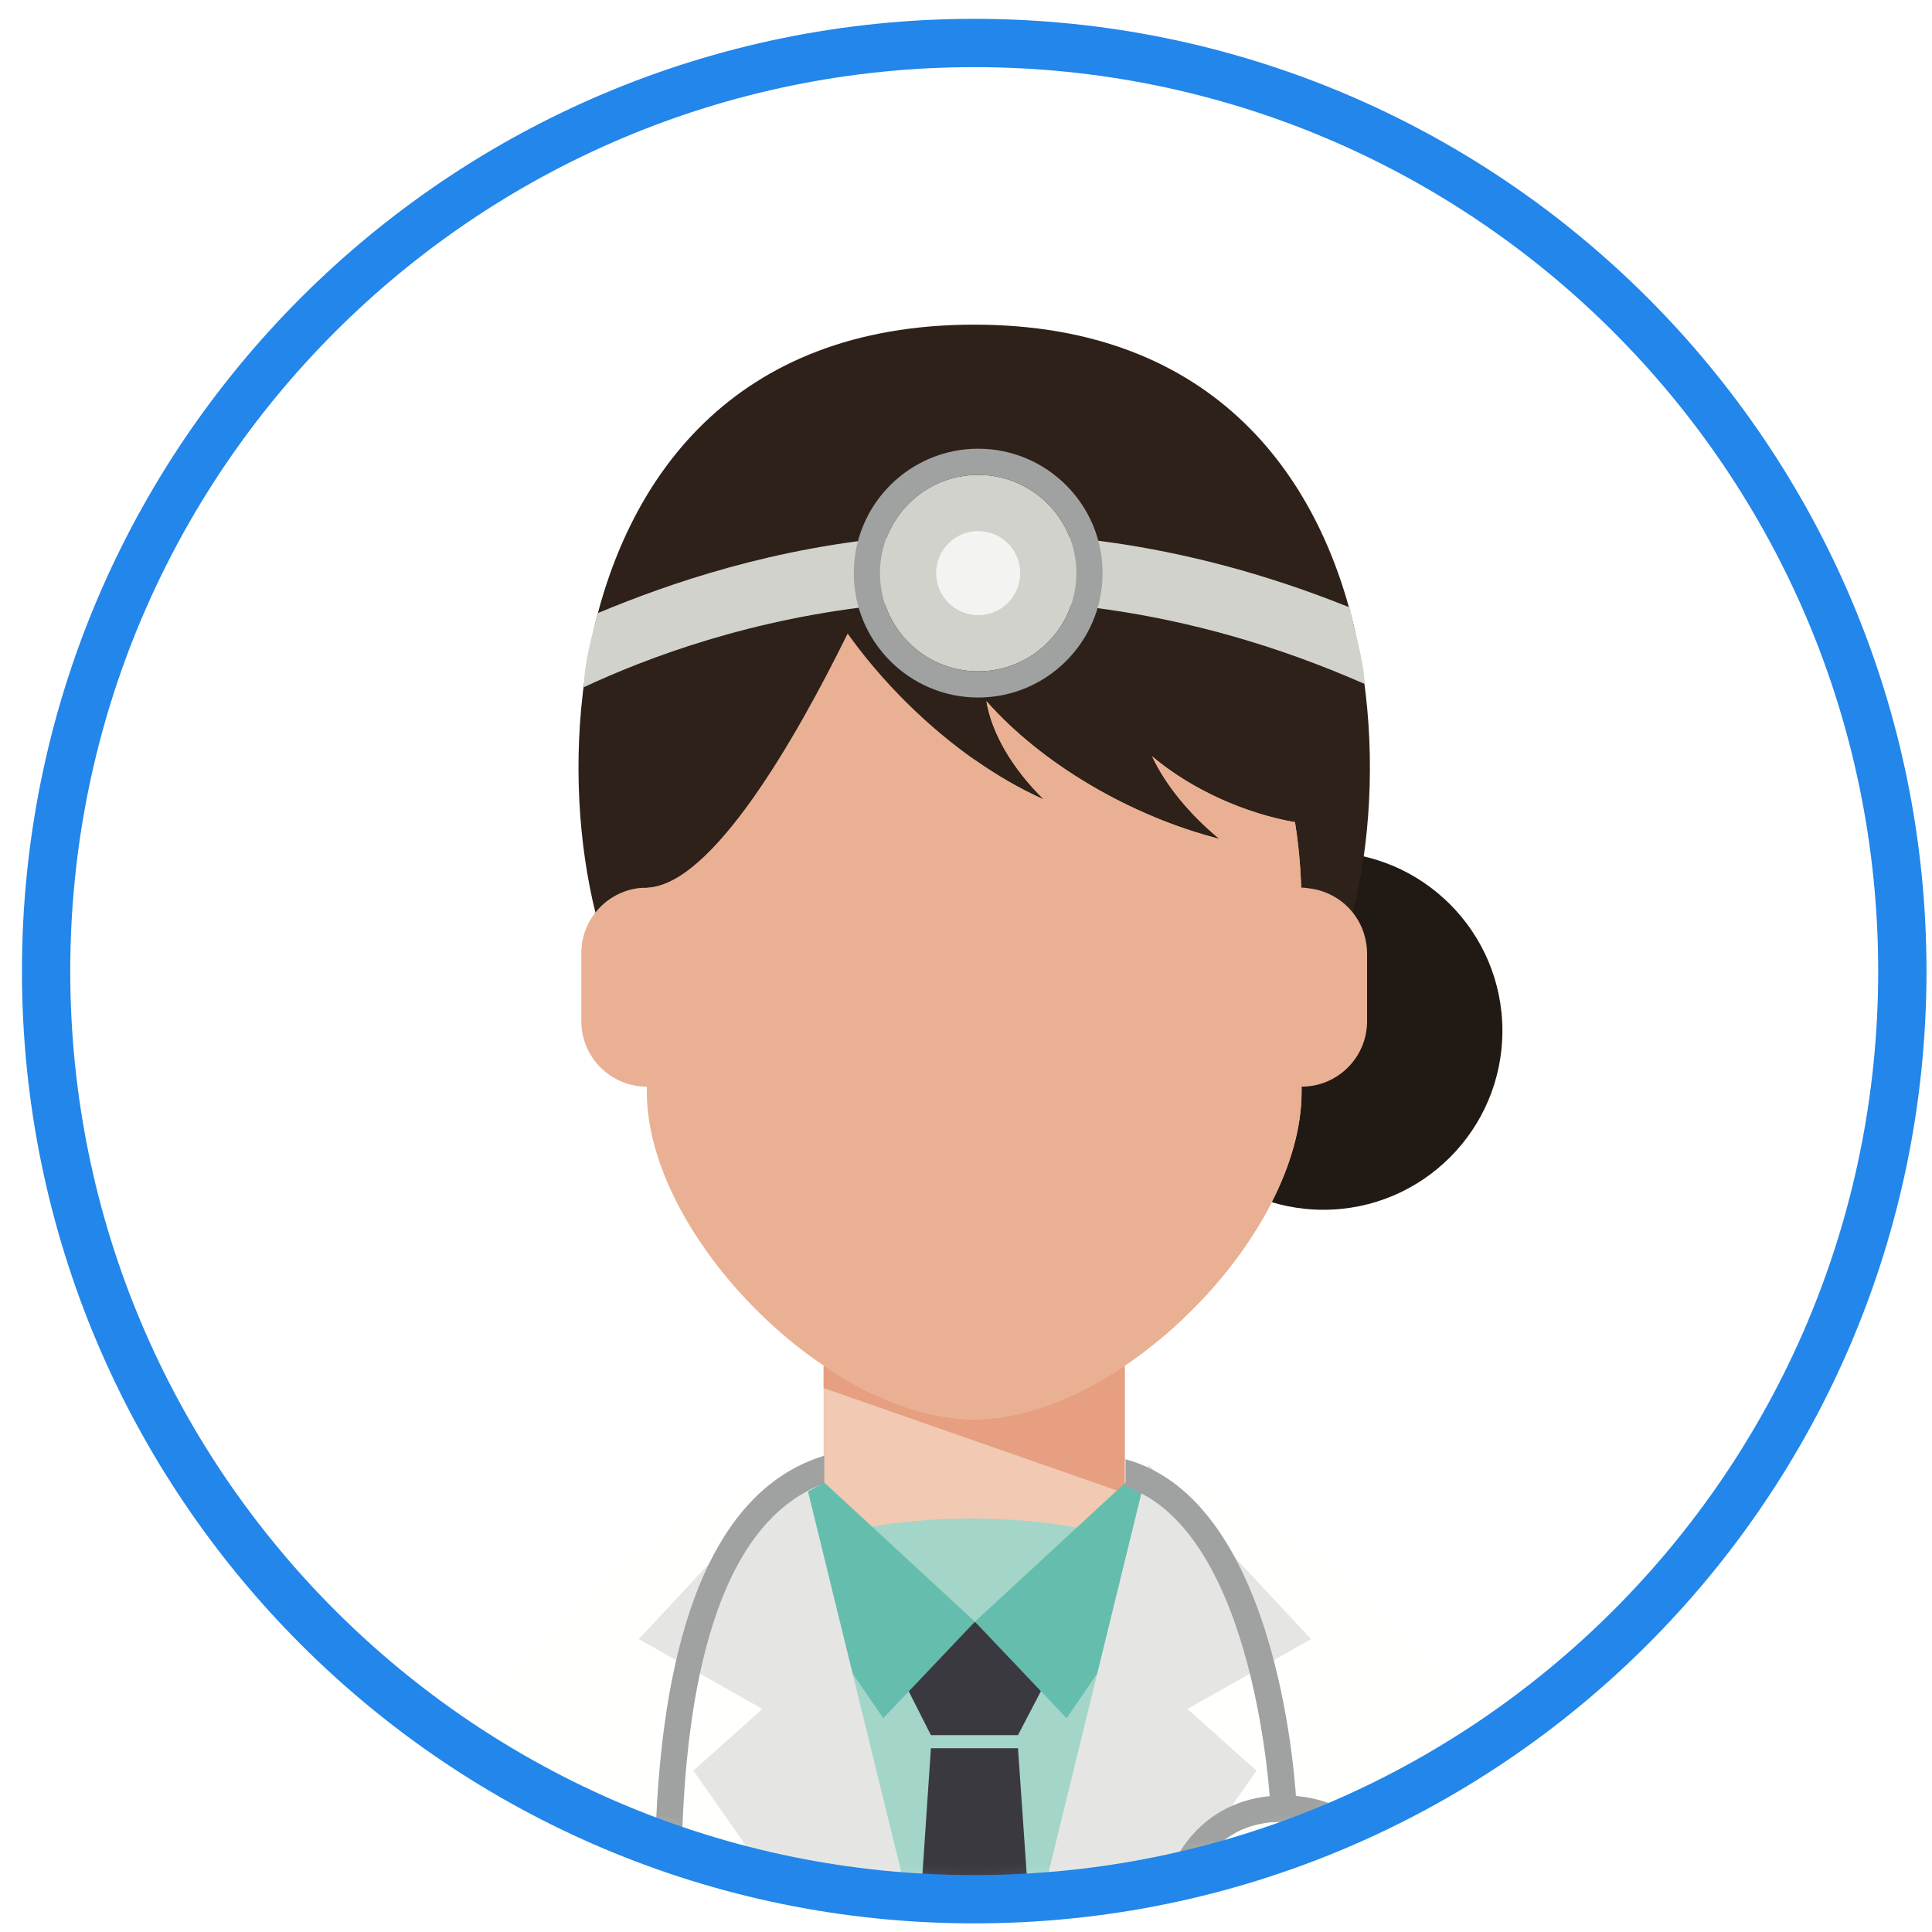 <?xml version="1.0" encoding="UTF-8"?>
<svg width="80px" height="80px" viewBox="0 0 80 80" version="1.1" xmlns="http://www.w3.org/2000/svg" xmlns:xlink="http://www.w3.org/1999/xlink">
    <!-- Generator: Sketch 51 (57462) - http://www.bohemiancoding.com/sketch -->
    <title>Doctor_female</title>
    <desc>Created with Sketch.</desc>
    <defs>
        <path d="M76.913,38.532 C76.913,59.756 59.707,76.963 38.482,76.963 C17.257,76.963 0.05,59.756 0.05,38.532 C0.05,17.306 17.257,0.1 38.482,0.1 C59.707,0.1 76.913,17.306 76.913,38.532" id="path-1"></path>
        <path d="M76.913,38.532 C76.913,59.756 59.707,76.963 38.482,76.963 C17.257,76.963 0.05,59.756 0.05,38.532 C0.05,17.306 17.257,0.1 38.482,0.1 C59.707,0.1 76.913,17.306 76.913,38.532" id="path-3"></path>
    </defs>
    <g id="Care-Circle" stroke="none" stroke-width="1" fill="none" fill-rule="evenodd">
        <g id="13.-MDx---Care-Circle---Illustrations" transform="translate(-397, -429)">
            <rect fill="#FFFFFF" x="0" y="0" width="605" height="1581"></rect>
            <g id="Doctor_female" transform="translate(398.859, 430.68)">
                <mask id="mask-2" fill="white">
                    <use xlink:href="#path-1"></use>
                </mask>
                <use id="Mask" fill="#FFFFFF" xlink:href="#path-1"></use>
                <g id="Group" mask="url(#mask-2)">
                    <g transform="translate(9.066, 11.729)" id="Group-8">
                        <g>
                            <polygon id="Fill-171-Copy" fill="#F2C9B2" points="23.179 67.202 35.651 67.202 35.651 42.05 23.179 42.05"></polygon>
                            <path d="M35.651,48.423 L23.179,44.066 L23.179,43.179 L23.242,43.179 C25.249,44.521 27.419,45.361 29.415,45.361 C31.411,45.361 33.581,44.521 35.589,43.179 L35.651,43.179 L35.651,48.423" id="Fill-172-Copy" fill="#E69F80"></path>
                            <path d="M51.286,29.274 C51.286,33.366 47.968,36.685 43.875,36.685 C39.782,36.685 36.464,33.366 36.464,29.274 C36.464,25.181 39.782,21.863 43.875,21.863 C47.968,21.863 51.286,25.181 51.286,29.274" id="Fill-205-Copy" fill="#211914"></path>
                            <path d="M29.415,4.149 C23.425,4.149 15.859,11.716 15.859,17.706 L15.859,31.804 C15.859,37.794 23.425,45.361 29.415,45.361 C35.404,45.361 42.971,37.794 42.971,31.804 L42.971,17.706 C42.971,11.716 35.404,4.149 29.415,4.149" id="Fill-206-Copy" fill="#EAB093"></path>
                            <path d="M29.415,0.034 C9.438,0.034 11.336,25.598 16.417,29.657 C16.417,29.657 11.75,9.898 29.415,9.925 C47.08,9.898 42.413,29.657 42.413,29.657 C47.493,25.598 49.391,0.034 29.415,0.034" id="Fill-207-Copy" fill="#2D2119"></path>
                            <path d="M15.859,23.345 C14.361,23.345 13.147,24.559 13.147,26.056 L13.147,28.876 C13.147,30.373 14.361,31.587 15.859,31.587 C17.356,31.587 18.57,30.373 18.57,28.876 L18.57,26.056 C18.57,24.559 17.356,23.345 15.859,23.345" id="Fill-208-Copy" fill="#EAB093"></path>
                            <path d="M39.563,21.326 C38.309,20.285 37.337,19.092 36.78,17.907 C38.857,19.665 41.953,20.824 44.463,20.783 C41.148,15.899 42.562,7.505 39.242,5.707 C21.706,-3.794 16.578,11.955 16.578,11.955 C16.578,11.955 11.656,23.477 15.859,23.345 C18.554,23.261 22.029,17.178 24.175,12.825 C26.138,15.58 29.113,18.273 32.296,19.695 C30.989,18.409 30.143,16.958 29.92,15.624 C32.189,18.204 35.875,20.384 39.563,21.326" id="Fill-210-Copy" fill="#2D2119"></path>
                            <path d="M29.415,45.361 L29.415,35.329 L26.704,34.787 C26.704,34.787 27.437,30.317 29.415,26.111 L29.415,18.039 C30.339,18.689 31.307,19.253 32.296,19.695 C32.296,19.695 32.296,19.695 32.296,19.695 C30.989,18.409 30.143,16.958 29.92,15.624 C32.189,18.204 35.875,20.384 39.563,21.326 C38.309,20.285 37.337,19.092 36.78,17.907 C36.787,17.913 36.795,17.92 36.802,17.926 C36.804,17.928 36.807,17.931 36.81,17.932 C36.815,17.937 36.819,17.94 36.824,17.944 C36.827,17.947 36.83,17.95 36.834,17.952 C36.837,17.956 36.841,17.959 36.845,17.962 C36.849,17.965 36.853,17.969 36.857,17.972 C36.86,17.974 36.862,17.976 36.865,17.978 C38.467,19.304 40.647,20.278 42.698,20.635 C42.847,21.559 42.926,22.473 42.956,23.345 C41.466,23.353 40.26,24.564 40.26,26.056 L40.26,28.876 C40.26,30.373 41.474,31.587 42.971,31.587 L42.971,31.804 C42.971,33.276 42.514,34.844 41.736,36.371 C39.347,41.057 33.932,45.361 29.415,45.361 M36.194,24.871 C36.169,24.871 36.144,24.872 36.118,24.872 C34.936,24.914 34.012,25.905 34.053,27.087 C34.093,28.244 35.044,29.154 36.192,29.154 C36.217,29.154 36.243,29.154 36.268,29.153 C37.45,29.111 38.375,28.12 38.333,26.938 C38.293,25.781 37.342,24.871 36.194,24.871" id="Fill-212-Copy" fill="#EAB093"></path>
                            <path d="M42.971,31.587 C41.474,31.587 40.26,30.373 40.26,28.876 L40.26,26.056 C40.26,24.564 41.466,23.353 42.956,23.345 C42.961,23.345 42.966,23.345 42.971,23.345 C43.093,23.345 43.209,23.365 43.327,23.381 C44.451,23.53 45.356,24.357 45.608,25.446 C45.652,25.639 45.681,25.838 45.682,26.043 C45.683,26.048 45.683,26.052 45.683,26.056 L45.683,28.876 C45.683,30.373 44.469,31.587 42.971,31.587" id="Fill-214-Copy" fill="#EAB093"></path>
                            <path d="M51.357,68.603 C51.357,79.171 41.488,87.738 29.309,87.738 C17.13,87.738 7.255,79.171 7.255,68.603 C7.255,58.035 17.13,49.468 29.309,49.468 C41.488,49.468 51.357,58.035 51.357,68.603" id="Fill-286" fill="#A4D5C9"></path>
                            <polyline id="Fill-289" fill="#3B3940" points="32.411 56.17 31.228 58.439 27.622 58.439 26.473 56.17 29.444 53.742 32.411 56.17"></polyline>
                            <polyline id="Fill-290" fill="#65BEAD" points="23.208 47.98 29.444 53.741 25.649 57.74 20.101 49.649 23.208 47.98"></polyline>
                            <polyline id="Fill-291" fill="#65BEAD" points="35.68 47.98 29.444 53.741 33.24 57.74 38.787 49.649 35.68 47.98"></polyline>
                            <polyline id="Fill-292" fill="#3B3940" points="31.228 58.981 32.698 80.223 29.444 83.819 26.191 80.223 27.622 58.981 31.228 58.981"></polyline>
                            <path d="M51.623,66.7 C51.623,57.428 45.224,49.655 36.597,47.549 L29.444,76.56 L22.287,47.549 C13.659,49.655 7.261,57.428 7.261,66.7 L5.336,133.475 L53.548,133.475 L51.623,66.7" id="Fill-293" fill="#FFFFFE"></path>
                            <polyline id="Fill-295" fill="#E5E6E3" points="38.245 57.355 43.364 54.464 36.629 47.236 29.743 75.352 29.146 75.352 22.26 47.236 15.525 54.464 20.644 57.355 17.786 59.909 28.902 75.785 28.902 133.475 29.987 133.475 29.987 75.785 41.103 59.909 38.245 57.355"></polyline>
                            <path d="M19.912,104.508 C10.959,92.67 2.879,73.494 18.41,62.932 C4.251,74.066 12.916,91.683 22.438,102.453 C21.598,103.138 20.752,103.823 19.912,104.508" id="Fill-299" fill="#E5E6E3"></path>
                            <path d="M12.765,110.329 C2.294,97.469 -1.003,85.251 0.819,74.013 C2.982,60.703 14.017,51.752 14.451,51.476 L18.377,62.956 L18.41,62.932 C18.138,63.112 11.724,67.422 10.417,75.911 C9.18,83.922 12.803,93.198 21.175,103.48 L12.765,110.329" id="Fill-300" fill="#FFFFFE"></path>
                            <path d="M38.972,104.508 C38.131,103.823 37.291,103.138 36.45,102.453 C45.967,91.683 54.637,74.066 40.474,62.932 C56.004,73.494 47.924,92.67 38.972,104.508" id="Fill-304" fill="#E5E6E3"></path>
                            <path d="M46.119,110.329 C56.59,97.469 59.892,85.251 58.065,74.013 C55.901,60.703 45.191,52.029 44.758,51.753 L40.512,62.956 L40.474,62.932 C40.745,63.112 47.165,67.422 48.472,75.911 C49.703,83.922 46.081,93.198 37.708,103.48 L46.119,110.329" id="Fill-305" fill="#FFFFFE"></path>
                            <path d="M42.768,61.457 C42.746,60.929 42.155,48.787 35.68,47.014 L35.68,48.146 C41.13,50.023 41.683,61.384 41.688,61.503 L41.71,62.045 L42.795,61.999 L42.768,61.457" id="Fill-306" fill="#9FA2A1"></path>
                            <path d="M23.208,48.017 L23.208,46.866 L23.035,46.923 C12.949,50.284 16.94,75.119 17.114,76.175 L17.206,76.71 L18.274,76.533 L18.187,75.997 C18.144,75.75 14.212,51.34 23.208,48.017" id="Fill-307" fill="#9FA2A1"></path>
                            <path d="M37.947,67.052 C38.028,65.539 38.608,62.022 42.231,62.022 C45.853,62.022 46.428,65.54 46.509,67.052 C46.704,70.639 45.067,74.719 42.231,76.902 C39.395,74.719 37.752,70.639 37.947,67.052 Z M45.951,78.44 C44.942,78.332 44.009,78.008 43.163,77.524 C46.108,75.06 47.794,70.776 47.594,66.994 C47.393,63.258 45.338,60.937 42.231,60.937 C39.118,60.937 37.063,63.258 36.862,66.994 C36.662,70.776 38.348,75.06 41.293,77.524 C40.447,78.008 39.514,78.332 38.505,78.44 C38.207,78.472 37.99,78.74 38.023,79.037 C38.055,79.315 38.289,79.521 38.565,79.521 L38.619,79.519 C39.942,79.377 41.152,78.91 42.231,78.213 C43.304,78.91 44.514,79.377 45.837,79.519 L45.891,79.521 C46.167,79.521 46.401,79.315 46.433,79.037 C46.466,78.74 46.249,78.472 45.951,78.44 Z" id="Fill-308" fill="#9FA2A1"></path>
                            <path d="M45.972,26.022 C45.972,26.018 45.972,26.014 45.972,26.009 C45.972,26.014 45.972,26.018 45.972,26.022" id="Fill-321" fill="#A4B7A9"></path>
                            <path d="M13.247,15.049 C18.396,12.64 30.738,8.376 45.583,14.913 C45.552,13.867 45.129,12.697 44.966,11.745 C30.99,6.114 19.894,9.449 13.832,11.977 C13.609,12.799 13.274,13.997 13.247,15.049 Z" id="Fill-437-Copy" fill="#D2D2CC"></path>
                            <path d="M33.646,10.322 C33.646,12.568 31.825,14.389 29.579,14.389 C27.333,14.389 25.513,12.568 25.513,10.322 C25.513,8.076 27.333,6.255 29.579,6.255 C31.825,6.255 33.646,8.076 33.646,10.322" id="Fill-438-Copy" fill="#D2D2CC"></path>
                            <path d="M29.579,5.171 C26.739,5.171 24.428,7.482 24.428,10.322 C24.428,13.163 26.739,15.474 29.579,15.474 C32.42,15.474 34.731,13.163 34.731,10.322 C34.731,7.482 32.42,5.171 29.579,5.171 Z M29.579,6.255 C31.825,6.255 33.646,8.076 33.646,10.322 C33.646,12.568 31.825,14.389 29.579,14.389 C27.333,14.389 25.513,12.568 25.513,10.322 C25.513,8.076 27.333,6.255 29.579,6.255 Z" id="Fill-439-Copy" fill="#9FA2A1"></path>
                            <path d="M31.319,10.322 C31.319,11.283 30.541,12.062 29.579,12.062 C28.619,12.062 27.84,11.283 27.84,10.322 C27.84,9.361 28.619,8.582 29.579,8.582 C30.541,8.582 31.319,9.361 31.319,10.322" id="Fill-440-Copy" fill="#F3F4F1"></path>
                        </g>
                    </g>
                </g>
                <mask id="mask-4" fill="white">
                    <use xlink:href="#path-3"></use>
                </mask>
                <use id="Mask-Copy-4" stroke="#2286EA" stroke-width="2" xlink:href="#path-3"></use>
            </g>
        </g>
    </g>
</svg>